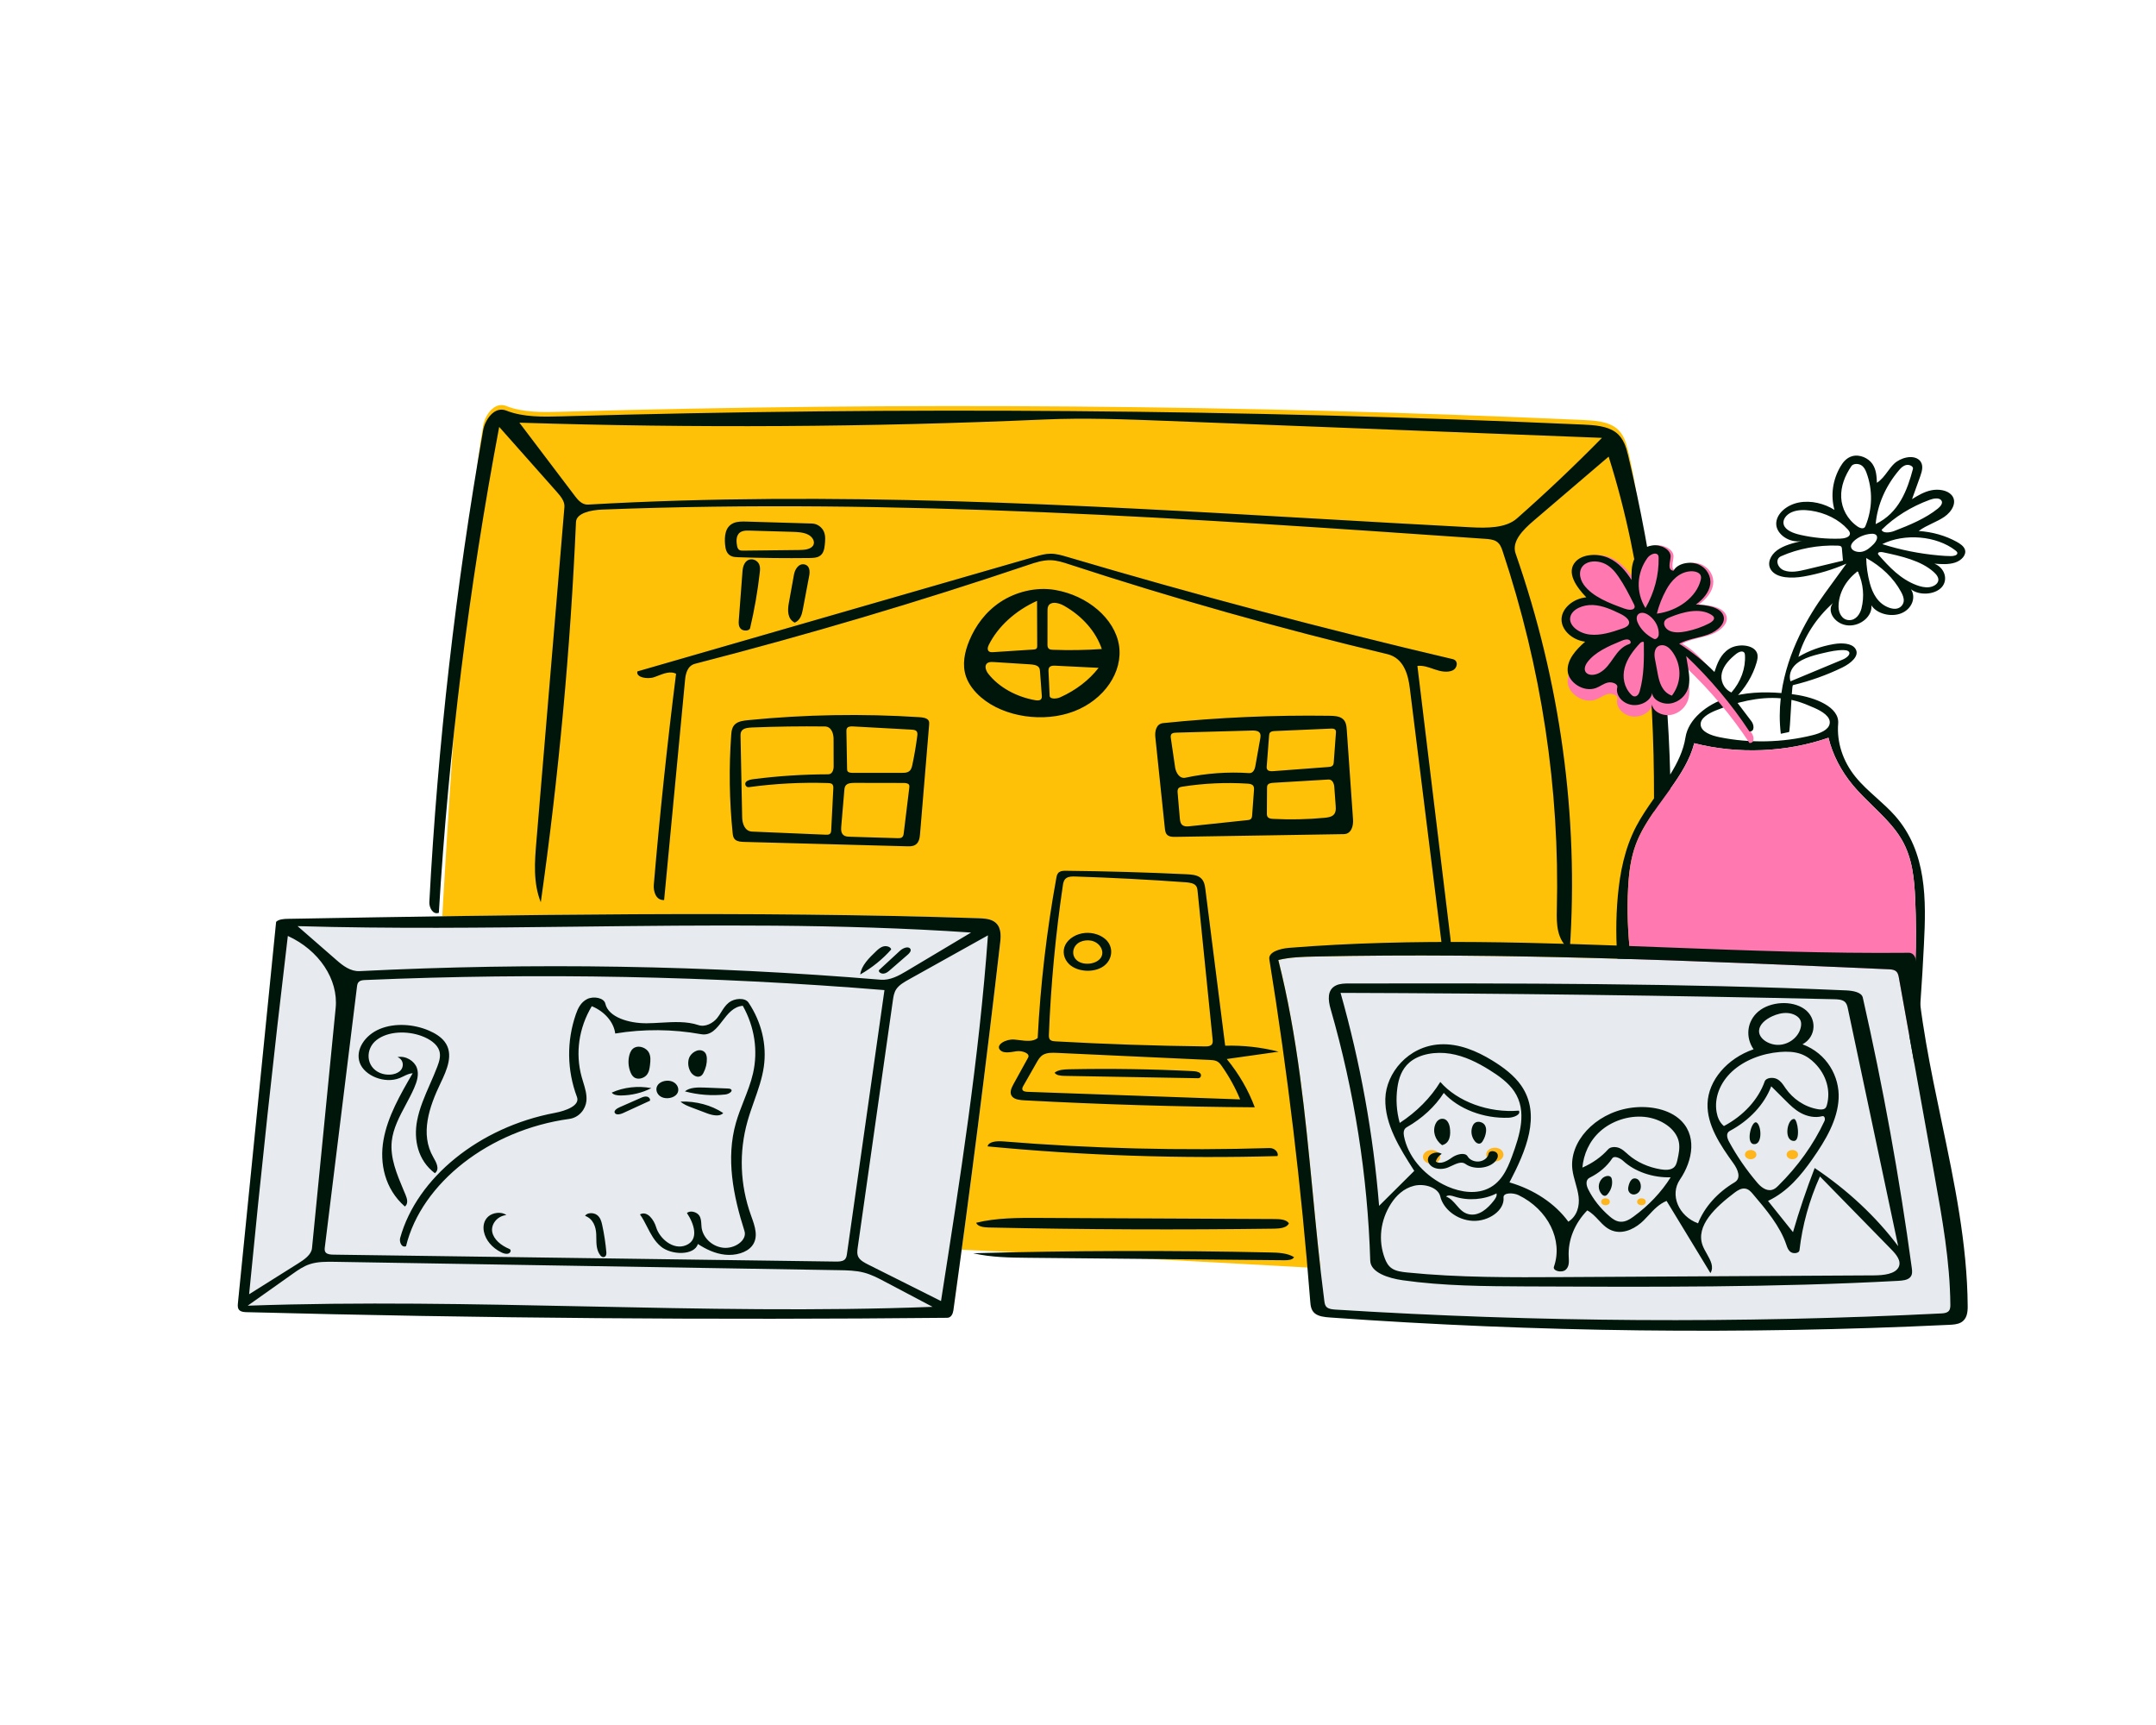 <svg width="125" height="100" viewBox="0 0 125 100" fill="none" xmlns="http://www.w3.org/2000/svg">
<path d="M31.355 72.161C31 71.269 26.483 72.661 24.892 72.846C24.466 72.895 26.419 33.75 28.011 24.681C28.117 24.072 28.662 23.261 29.352 23.536C30.329 23.925 31.473 23.9 32.564 23.869C52.295 23.306 72.058 23.465 91.771 24.346C92.438 24.376 93.16 24.424 93.656 24.78C94.13 25.119 94.278 25.654 94.398 26.152C96.673 35.651 96.972 65.389 96.088 75.033C95.418 75.029 90.903 74.368 90.903 74.368C90.903 74.368 32.564 70.722 31.355 72.161Z" fill="#FFC107"/>
<path fill-rule="evenodd" clip-rule="evenodd" d="M57.99 54.62C57.167 61.739 56.262 68.852 55.275 75.958C55.249 76.148 55.154 76.391 54.914 76.394C41.381 76.529 27.844 76.42 14.318 76.068C14.174 76.064 14.018 76.056 13.912 75.979C13.774 75.879 13.778 75.709 13.793 75.561C14.532 68.188 15.271 60.814 16.009 53.441C16.169 53.287 16.453 53.27 16.703 53.266C30.035 53.033 43.376 52.801 56.7 53.229C57.013 53.239 57.347 53.255 57.6 53.402C58.046 53.66 58.041 54.182 57.99 54.62Z" fill="#E7EAEE"/>
<path fill-rule="evenodd" clip-rule="evenodd" d="M86.754 31.385C86.965 31.515 87.046 31.734 87.115 31.939C89.373 38.716 90.436 45.746 90.261 52.756C90.241 53.571 90.259 54.496 91.013 55.047C91.535 47.326 90.469 39.537 87.871 32.087C87.628 31.389 88.296 30.718 88.915 30.188L93.266 26.471C95.311 32.931 95.903 39.601 95.896 46.281C95.525 46.809 95.162 47.34 94.871 47.892C94.197 49.175 93.923 50.571 93.796 51.96C93.319 57.203 94.874 62.446 97.145 67.379C97.263 67.634 97.394 67.902 97.662 68.07C97.923 68.234 98.27 68.275 98.599 68.306C101.824 68.614 105.097 68.594 108.316 68.248C108.598 68.218 108.898 68.179 109.11 68.027C109.301 67.89 109.388 67.686 109.465 67.49C111.067 63.397 111.323 59.055 111.544 54.77C111.677 52.191 111.729 49.402 109.871 47.293C109.547 46.926 109.173 46.59 108.799 46.254L108.799 46.254C108.362 45.861 107.926 45.469 107.571 45.028C106.839 44.121 106.484 43.022 106.573 41.944C106.652 40.986 105.242 40.428 104.06 40.264C104.002 40.256 103.943 40.248 103.885 40.241C103.906 39.937 103.927 39.724 103.948 39.719C104.953 39.476 105.919 39.131 106.815 38.695C107.306 38.456 107.839 38.016 107.574 37.609C107.358 37.277 106.772 37.26 106.313 37.339C105.575 37.465 104.872 37.72 104.267 38.08C104.59 36.926 105.287 35.84 106.272 34.956C105.87 35.459 106.423 36.221 107.17 36.257C107.917 36.293 108.569 35.684 108.499 35.09C108.798 35.576 109.63 35.797 110.235 35.552C110.841 35.307 111.107 34.641 110.792 34.161C111.273 34.537 112.171 34.483 112.57 34.049C112.968 33.616 112.755 32.911 112.149 32.676C112.553 32.707 112.977 32.736 113.352 32.613C113.728 32.49 114.031 32.16 113.918 31.849C113.848 31.657 113.643 31.518 113.438 31.405C112.791 31.049 112.025 30.832 111.241 30.783C111.476 30.605 111.754 30.471 112.033 30.337C112.272 30.223 112.512 30.108 112.724 29.964C113.182 29.653 113.493 29.091 113.148 28.697C112.9 28.414 112.396 28.336 111.975 28.422C111.555 28.508 111.199 28.724 110.855 28.935L111.333 27.608C111.445 27.296 111.543 26.926 111.283 26.678C110.918 26.329 110.174 26.536 109.813 26.887C109.669 27.027 109.552 27.185 109.435 27.343C109.259 27.58 109.084 27.816 108.819 27.988C108.803 27.612 108.783 27.221 108.556 26.891C108.329 26.562 107.827 26.32 107.383 26.446C107.059 26.538 106.854 26.792 106.708 27.041C106.251 27.819 106.126 28.719 106.358 29.559C105.78 29.194 105.005 28.992 104.288 29.132C103.571 29.271 102.963 29.801 102.982 30.389C103 30.978 103.762 31.509 104.475 31.358C103.964 31.48 103.434 31.61 103.038 31.896C102.643 32.182 102.426 32.672 102.684 33.045C103.022 33.532 103.893 33.539 104.575 33.42C105.44 33.268 106.276 33.017 107.051 32.675L105.792 34.408C104.851 35.704 103.63 37.761 103.282 40.177C102.222 40.09 101.143 40.136 100.159 40.448C98.933 40.836 97.883 41.702 97.72 42.751C97.602 43.511 97.26 44.215 96.835 44.901C96.671 38.7 95.857 32.51 94.398 26.418C94.278 25.92 94.13 25.386 93.656 25.046C93.159 24.691 92.437 24.643 91.771 24.613C72.058 23.732 52.295 23.572 32.564 24.136C31.473 24.167 30.328 24.191 29.352 23.802C28.662 23.527 28.117 24.339 28.011 24.948C26.419 34.017 25.378 43.147 24.892 52.296C24.875 52.603 25.095 53.048 25.443 52.916C26.013 43.487 27.181 34.082 28.942 24.748L32.267 28.498C32.504 28.765 32.752 29.062 32.724 29.389L31.099 48.773C30.999 49.957 30.904 51.174 31.354 52.305C32.392 44.982 33.072 37.627 33.394 30.262C33.417 29.742 34.266 29.565 34.919 29.54C51.984 28.877 69.069 30.056 86.09 31.235C86.323 31.251 86.569 31.271 86.754 31.385ZM103.243 40.481C101.971 40.372 100.64 40.713 99.478 41.185C99.044 41.361 98.56 41.641 98.601 42.029C98.642 42.428 99.204 42.637 99.688 42.735C101.454 43.094 103.344 43.054 105.085 42.62C105.52 42.512 106.01 42.319 106.079 41.958C106.159 41.545 105.638 41.232 105.179 41.031C104.847 40.886 104.51 40.744 104.153 40.644C104.057 40.617 103.961 40.593 103.864 40.572C103.854 40.733 103.845 40.904 103.835 41.076C103.797 41.752 103.759 42.429 103.721 42.438C103.564 42.473 103.405 42.507 103.247 42.537C103.162 41.832 103.169 41.144 103.243 40.481ZM94.861 48.9C95.109 48.254 95.482 47.647 95.893 47.052C95.875 49.381 95.788 51.711 95.669 54.032C95.642 54.566 95.827 55.294 96.497 55.298C96.789 52.11 96.907 48.911 96.853 45.715C97.448 44.877 97.99 44.025 98.228 43.085C100.757 43.731 103.576 43.616 106.01 42.767C106.25 43.746 106.734 44.686 107.425 45.516C107.773 45.934 108.172 46.324 108.571 46.714L108.571 46.714C109.203 47.331 109.833 47.947 110.253 48.667C110.88 49.739 110.988 50.953 111.04 52.135C111.259 57.066 110.672 62.019 109.298 66.829C109.178 67.251 108.943 67.755 108.407 67.812C105.254 68.153 102.051 68.197 98.885 67.944C98.56 67.918 98.213 67.882 97.971 67.707C97.749 67.546 97.66 67.301 97.582 67.07C95.851 61.956 94.106 56.743 94.396 51.451C94.443 50.59 94.546 49.724 94.861 48.9ZM67.638 24.399L92.878 25.383C91.304 26.986 89.659 28.546 87.946 30.056C87.304 30.622 86.207 30.617 85.252 30.566C82.333 30.412 79.412 30.244 76.491 30.076L76.491 30.076L76.491 30.076L76.49 30.076L76.49 30.076L76.49 30.076L76.49 30.076L76.49 30.076L76.49 30.076L76.49 30.076L76.49 30.076L76.489 30.076L76.489 30.076L76.489 30.076L76.489 30.076L76.489 30.076C62.359 29.261 48.211 28.445 34.097 29.251C33.769 29.27 33.531 29.015 33.361 28.791L30.113 24.503C40.25 24.825 50.406 24.764 60.535 24.319C62.9 24.215 65.272 24.307 67.638 24.399ZM59.614 32.75C60.033 32.608 60.468 32.464 60.923 32.476C61.293 32.487 61.645 32.601 61.987 32.714C68.023 34.69 74.182 36.429 80.434 37.921C81.378 38.146 81.639 39.095 81.736 39.877L83.655 55.286C84.067 55.25 84.141 54.8 84.101 54.471L82.178 38.604C82.49 38.566 82.793 38.672 83.086 38.773C83.12 38.785 83.154 38.797 83.188 38.808C83.512 38.919 83.895 39.004 84.205 38.87C84.515 38.736 84.567 38.29 84.229 38.211C76.695 36.441 69.238 34.464 61.875 32.284C61.563 32.191 61.244 32.098 60.912 32.099C60.598 32.1 60.296 32.187 60.001 32.272L36.955 38.922C36.852 39.268 37.539 39.396 37.946 39.25C38.008 39.227 38.072 39.203 38.136 39.178C38.495 39.039 38.883 38.889 39.197 39.058C38.685 43.126 38.254 47.201 37.907 51.28C37.874 51.666 38.021 52.205 38.504 52.176L39.72 39.398C39.755 39.034 39.864 38.591 40.3 38.479C46.839 36.796 53.285 34.884 59.614 32.75ZM73.891 71.227C74.222 71.223 74.639 71.168 74.726 70.913C74.585 70.699 74.222 70.67 73.918 70.669L60.262 70.604C59.029 70.598 57.774 70.595 56.596 70.885C56.677 71.106 57.037 71.153 57.325 71.159C62.845 71.278 68.369 71.301 73.891 71.227ZM59.641 72.916C58.559 72.906 57.461 72.893 56.423 72.652C62.157 72.495 67.896 72.479 73.631 72.606C74.119 72.616 74.643 72.638 75.027 72.878C74.949 73.036 74.685 73.059 74.472 73.057L59.641 72.916ZM73.606 66.554C68.446 66.713 63.273 66.584 58.136 66.166C57.785 66.138 57.31 66.18 57.258 66.457C62.832 66.99 68.458 67.178 74.069 67.018C74.145 66.797 73.894 66.546 73.606 66.554ZM69.568 50.86C69.806 51.026 69.853 51.302 69.885 51.553L71.033 60.621C72.081 60.593 73.134 60.71 74.131 60.968L71.126 61.392C71.833 62.256 72.381 63.202 72.748 64.192C68.295 64.161 63.843 64.026 59.4 63.788C59.142 63.774 58.849 63.746 58.694 63.58C58.505 63.377 58.626 63.091 58.754 62.859L59.608 61.31C59.744 61.064 59.261 60.892 58.929 60.943L58.872 60.952L58.832 60.958C58.519 61.009 58.159 61.067 57.981 60.869C57.705 60.562 58.334 60.222 58.806 60.264C58.896 60.272 58.99 60.283 59.085 60.295C59.484 60.346 59.901 60.398 60.162 60.175C60.323 57.066 60.685 53.963 61.246 50.884C61.268 50.761 61.299 50.627 61.421 50.55C61.531 50.48 61.684 50.478 61.824 50.48C64.146 50.504 66.467 50.571 68.785 50.681C69.062 50.694 69.36 50.715 69.568 50.86ZM68.724 51.145C66.606 50.992 64.483 50.881 62.358 50.813C62.175 50.807 61.975 50.806 61.833 50.898C61.68 50.996 61.646 51.167 61.623 51.323C61.196 54.203 60.925 57.098 60.812 59.996C60.808 60.104 60.812 60.227 60.912 60.299C60.989 60.354 61.101 60.363 61.204 60.369C64.082 60.529 66.965 60.627 69.85 60.661C69.981 60.663 70.128 60.659 70.221 60.585C70.322 60.505 70.317 60.376 70.306 60.262L69.433 51.652C69.422 51.542 69.408 51.426 69.328 51.336C69.199 51.191 68.947 51.161 68.724 51.145ZM70.833 61.796C70.759 61.691 70.678 61.583 70.55 61.521C70.424 61.46 70.271 61.452 70.124 61.445L61.282 61.037C61.009 61.025 60.713 61.017 60.488 61.141C60.307 61.242 60.208 61.41 60.116 61.57L59.33 62.949C59.283 63.03 59.238 63.128 59.297 63.204C59.355 63.279 59.484 63.291 59.595 63.295L71.9 63.733C71.624 63.062 71.266 62.412 70.833 61.796ZM56.005 39.214C56.161 39.674 56.486 40.091 56.895 40.439C58.228 41.573 60.51 41.908 62.267 41.237C64.024 40.565 65.123 38.944 64.876 37.403C64.629 35.863 63.061 34.517 61.155 34.197C60.051 34.012 58.873 34.321 58.005 34.895C57.136 35.468 56.556 36.281 56.2 37.133C55.922 37.803 55.773 38.533 56.005 39.214ZM63.88 37.624C62.942 37.689 61.998 37.705 61.057 37.669C60.979 37.666 60.895 37.661 60.832 37.623C60.737 37.565 60.729 37.455 60.73 37.36L60.733 35.407C60.733 35.28 60.738 35.142 60.842 35.045C61.046 34.856 61.434 34.972 61.69 35.116C62.754 35.717 63.542 36.62 63.88 37.624ZM57.593 37.805C57.523 37.809 57.448 37.813 57.385 37.788C57.22 37.721 57.256 37.527 57.325 37.39C57.86 36.318 58.866 35.4 60.126 34.832L60.135 37.447C60.135 37.504 60.132 37.568 60.081 37.609C60.036 37.645 59.966 37.651 59.902 37.655L57.593 37.805ZM57.296 39.056C57.132 38.846 57.038 38.509 57.319 38.403C57.412 38.368 57.519 38.374 57.622 38.38L59.697 38.511C59.896 38.523 60.123 38.55 60.228 38.684C60.284 38.756 60.292 38.844 60.298 38.927L60.401 40.323C60.407 40.405 60.408 40.498 60.335 40.556C60.253 40.62 60.118 40.608 60.005 40.588C58.896 40.39 57.897 39.825 57.296 39.056ZM60.857 40.34L60.79 38.928C60.785 38.827 60.787 38.712 60.882 38.645C60.966 38.584 61.093 38.587 61.206 38.592L63.694 38.715C63.151 39.421 62.379 40.014 61.474 40.421C61.255 40.52 60.867 40.54 60.857 40.34ZM46.077 36.095C45.639 35.874 45.661 35.368 45.735 34.958L46.033 33.308C46.085 33.021 46.295 32.644 46.646 32.721C46.947 32.787 46.964 33.117 46.918 33.363L46.545 35.338C46.49 35.627 46.401 35.957 46.077 36.095ZM36.498 61.134C36.545 60.972 36.631 60.801 36.814 60.72C37.093 60.596 37.464 60.757 37.603 60.987C37.742 61.217 37.715 61.486 37.685 61.74C37.661 61.941 37.633 62.151 37.492 62.319C37.351 62.487 37.057 62.592 36.836 62.494C36.693 62.431 36.616 62.303 36.564 62.18C36.423 61.845 36.4 61.479 36.498 61.134ZM42.546 30.316C42.035 30.525 42.001 31.086 42.036 31.542C42.057 31.811 42.117 32.129 42.421 32.247C42.538 32.292 42.673 32.298 42.803 32.303C44.177 32.351 45.553 32.366 46.928 32.349C47.12 32.346 47.323 32.34 47.483 32.256C47.741 32.121 47.792 31.842 47.818 31.596C47.846 31.338 47.872 31.072 47.77 30.826C47.667 30.58 47.402 30.358 47.077 30.349L43.288 30.237C43.036 30.23 42.771 30.225 42.546 30.316ZM42.885 31.892C42.781 31.844 42.752 31.737 42.734 31.642C42.675 31.336 42.667 30.946 43.014 30.808C43.152 30.753 43.312 30.756 43.466 30.76L45.908 30.83C46.235 30.84 46.58 30.853 46.856 30.994C47.132 31.134 47.297 31.449 47.112 31.665C46.947 31.86 46.605 31.882 46.31 31.885L43.098 31.921C43.025 31.921 42.948 31.921 42.885 31.892ZM25.782 60.392C26.318 61.104 25.917 62.011 25.544 62.787C24.881 64.165 24.345 65.739 25.119 67.08C25.294 67.384 25.516 67.781 25.213 68.012C24.216 67.264 23.978 66.054 24.181 64.975C24.318 64.243 24.625 63.543 24.932 62.842C25.078 62.51 25.224 62.178 25.351 61.842C25.466 61.541 25.567 61.219 25.47 60.914C25.345 60.52 24.911 60.231 24.448 60.059C23.601 59.746 22.499 59.773 21.831 60.292C21.163 60.812 21.208 61.855 22.035 62.201C22.395 62.351 22.882 62.339 23.166 62.108C23.451 61.877 23.411 61.423 23.046 61.281C23.534 61.186 24.029 61.516 24.167 61.901C24.305 62.286 24.176 62.699 24.01 63.077C23.869 63.4 23.699 63.717 23.53 64.034C23.16 64.726 22.792 65.416 22.713 66.159C22.61 67.123 23.007 68.065 23.395 68.987L23.395 68.988L23.396 68.989C23.436 69.084 23.476 69.178 23.515 69.272C23.608 69.496 23.683 69.775 23.475 69.943C22.314 68.931 21.994 67.444 22.234 66.086C22.473 64.728 23.204 63.46 23.927 62.216C23.732 62.229 23.563 62.312 23.394 62.395C23.323 62.429 23.253 62.464 23.18 62.493C22.305 62.85 21.122 62.358 20.856 61.604C20.591 60.85 21.156 60.005 22.029 59.646C22.903 59.288 23.995 59.371 24.861 59.741C25.227 59.898 25.568 60.108 25.782 60.392ZM44.014 32.712C43.944 32.556 43.764 32.419 43.557 32.425C43.195 32.437 43.071 32.81 43.05 33.098L42.834 35.948C42.821 36.126 42.815 36.323 42.958 36.46C43.101 36.597 43.449 36.586 43.49 36.411C43.74 35.349 43.926 34.278 44.048 33.203C44.067 33.038 44.083 32.867 44.014 32.712ZM29.357 70.438C28.812 70.496 28.455 70.987 28.539 71.42C28.623 71.852 29.047 72.203 29.535 72.404C29.663 72.457 29.605 72.631 29.47 72.671C29.335 72.711 29.187 72.659 29.064 72.6C28.533 72.341 28.155 71.892 28.056 71.402C27.993 71.094 28.049 70.753 28.31 70.522C28.572 70.29 29.073 70.223 29.357 70.438ZM43.123 63.812C42.956 64.236 42.79 64.66 42.667 65.093C42.08 67.155 42.509 69.314 43.163 71.363C43.333 71.896 42.589 72.42 41.909 72.331C41.228 72.243 40.743 71.702 40.676 71.155C40.669 71.095 40.666 71.034 40.662 70.972C40.652 70.798 40.642 70.624 40.544 70.471C40.41 70.263 40.015 70.144 39.827 70.322C40.242 70.936 40.55 71.87 39.771 72.189C39.025 72.494 38.232 71.789 38.04 71.138C37.921 70.732 37.533 70.163 37.104 70.401C37.268 70.63 37.394 70.878 37.52 71.125L37.52 71.125C37.729 71.534 37.936 71.941 38.313 72.259C38.917 72.769 40.251 72.796 40.464 72.116C40.923 72.417 41.453 72.675 42.042 72.736C42.631 72.798 43.287 72.626 43.603 72.225C43.997 71.724 43.766 71.082 43.559 70.509L43.539 70.453C42.903 68.685 42.834 66.79 43.34 64.996C43.449 64.609 43.584 64.226 43.719 63.844L43.719 63.844C43.953 63.184 44.186 62.524 44.284 61.844C44.467 60.57 44.154 59.254 43.398 58.122C43.192 57.813 42.577 57.87 42.264 58.115C42.063 58.272 41.938 58.473 41.812 58.675L41.812 58.675C41.741 58.789 41.669 58.904 41.584 59.011C41.349 59.306 40.896 59.561 40.491 59.425C39.815 59.199 39.072 59.242 38.329 59.285C38.047 59.302 37.766 59.318 37.488 59.32C36.477 59.326 35.273 58.976 35.096 58.183C35.02 57.84 34.407 57.731 34.038 57.918C33.67 58.105 33.504 58.461 33.388 58.796C32.846 60.359 32.869 62.043 33.452 63.596C33.638 64.091 32.804 64.396 32.173 64.514C27.802 65.334 24.171 68.268 23.202 71.762C23.139 71.989 23.279 72.348 23.54 72.245C24.435 68.573 28.377 65.498 33.004 64.865C33.586 64.785 33.954 64.291 33.999 63.821C34.034 63.452 33.923 63.089 33.812 62.727C33.782 62.628 33.751 62.53 33.724 62.432C33.346 61.063 33.555 59.596 34.31 58.33C35.055 58.635 35.584 59.251 35.67 59.914C37.303 59.644 39.01 59.657 40.637 59.952C41.212 60.057 41.542 59.629 41.885 59.182C42.2 58.773 42.527 58.349 43.066 58.307C43.749 59.527 43.958 60.913 43.657 62.227C43.534 62.766 43.328 63.288 43.123 63.812ZM40.993 64.541L40.115 64.209C39.875 64.118 39.627 64.022 39.455 63.86C40.345 63.826 41.247 64.067 41.93 64.523C41.74 64.75 41.303 64.657 40.993 64.541ZM35.156 72.603C35.109 72.069 35.028 71.536 34.913 71.008C34.867 70.798 34.806 70.572 34.607 70.429C34.409 70.285 34.029 70.289 33.923 70.485C34.396 70.657 34.551 71.131 34.568 71.545C34.571 71.621 34.572 71.698 34.573 71.775C34.576 72.119 34.58 72.468 34.795 72.76C34.837 72.817 34.901 72.877 34.984 72.876C35.129 72.875 35.166 72.718 35.156 72.603ZM37.762 63.08C37.241 63.351 36.623 63.5 36.001 63.506C35.8 63.508 35.566 63.479 35.469 63.339C36.155 63.026 36.993 62.932 37.762 63.08ZM39.939 61.366C39.866 61.622 39.901 61.897 40.039 62.136C40.141 62.311 40.387 62.485 40.6 62.392C40.692 62.352 40.745 62.271 40.785 62.194C40.922 61.932 40.99 61.648 40.982 61.364C40.978 61.207 40.938 61.032 40.779 60.938C40.461 60.751 40.027 61.059 39.939 61.366ZM77.816 41.649C78.034 41.804 78.065 42.063 78.081 42.295L78.446 47.511C78.471 47.865 78.356 48.348 77.912 48.355L68.171 48.514C68.017 48.517 67.85 48.516 67.728 48.441C67.581 48.349 67.554 48.183 67.538 48.035L66.984 42.736C66.949 42.407 67.024 41.962 67.434 41.92C70.628 41.591 73.851 41.449 77.07 41.494C77.333 41.498 77.62 41.51 77.816 41.649ZM73.067 42.812C73.09 42.683 73.106 42.534 72.995 42.439C72.888 42.349 72.712 42.347 72.556 42.351L68.202 42.472C68.111 42.475 68.011 42.48 67.945 42.531C67.862 42.594 67.869 42.7 67.883 42.791L68.13 44.484C68.173 44.775 68.377 45.161 68.731 45.084C69.931 44.826 71.186 44.735 72.424 44.818C72.644 44.833 72.747 44.61 72.778 44.437L73.067 42.812ZM72.596 47.271L72.703 45.809C72.711 45.705 72.713 45.588 72.623 45.513C72.544 45.446 72.418 45.434 72.303 45.427C71.057 45.35 69.798 45.409 68.571 45.6C68.496 45.612 68.417 45.625 68.36 45.667C68.265 45.735 68.267 45.853 68.276 45.955L68.405 47.46C68.418 47.615 68.451 47.797 68.622 47.872C68.732 47.921 68.867 47.91 68.992 47.896L72.314 47.545C72.377 47.538 72.443 47.531 72.493 47.5C72.577 47.449 72.59 47.355 72.596 47.271ZM73.579 42.642L73.442 44.415C73.436 44.494 73.434 44.581 73.498 44.641C73.578 44.715 73.721 44.712 73.843 44.703L77 44.465C77.085 44.458 77.176 44.449 77.239 44.403C77.312 44.349 77.323 44.261 77.329 44.181L77.454 42.48C77.459 42.414 77.46 42.341 77.406 42.292C77.342 42.235 77.233 42.234 77.138 42.239L73.936 42.378C73.83 42.382 73.712 42.392 73.644 42.456C73.591 42.506 73.584 42.576 73.579 42.642ZM77.281 47.269C77.457 47.134 77.455 46.912 77.44 46.718L77.359 45.61C77.345 45.423 77.251 45.176 77.017 45.19L73.841 45.379C73.722 45.386 73.588 45.4 73.516 45.476C73.462 45.533 73.459 45.61 73.459 45.682L73.45 47.145C73.449 47.233 73.453 47.331 73.529 47.394C73.603 47.456 73.719 47.466 73.826 47.472C74.81 47.523 75.8 47.502 76.78 47.41C76.959 47.393 77.151 47.369 77.281 47.269ZM38.981 62.7C38.709 62.591 38.344 62.663 38.167 62.86C37.964 63.086 38.05 63.441 38.344 63.591C38.637 63.741 39.078 63.654 39.251 63.413C39.423 63.172 39.292 62.825 38.981 62.7ZM42.367 63.14C42.529 63.248 42.263 63.425 42.054 63.448C41.269 63.534 40.46 63.472 39.71 63.267C39.989 63.032 40.451 63.032 40.856 63.048L42.194 63.102C42.255 63.105 42.32 63.109 42.367 63.14ZM37.156 63.645L35.909 64.194C35.746 64.266 35.555 64.41 35.657 64.535C35.751 64.652 35.976 64.595 36.127 64.525L37.682 63.811C37.715 63.712 37.631 63.598 37.507 63.572C37.387 63.547 37.264 63.597 37.156 63.645ZM50.802 55.138C50.922 55.024 51.053 54.905 51.232 54.862C51.411 54.819 51.646 54.894 51.669 55.042C51.178 55.601 50.569 56.093 49.875 56.492C49.94 55.973 50.38 55.538 50.802 55.138ZM51.591 56.245L52.626 55.346C52.739 55.248 52.86 55.105 52.769 54.992C52.64 54.832 52.333 54.973 52.178 55.117L50.962 56.24C50.915 56.352 51.087 56.458 51.233 56.441C51.379 56.424 51.491 56.332 51.591 56.245ZM42.64 41.966C42.83 41.809 43.122 41.772 43.393 41.746C46.676 41.42 50.001 41.363 53.299 41.575C53.504 41.588 53.744 41.62 53.835 41.768C53.881 41.843 53.876 41.93 53.869 42.014L53.339 48.38C53.318 48.621 53.264 48.906 52.993 49.015C52.862 49.067 52.709 49.064 52.563 49.06L43.16 48.807C42.977 48.802 42.775 48.791 42.643 48.689C42.514 48.59 42.491 48.434 42.477 48.292C42.285 46.401 42.257 44.5 42.394 42.606C42.411 42.378 42.441 42.13 42.64 41.966ZM47.821 42.114C46.417 42.097 45.012 42.117 43.609 42.172C43.39 42.181 43.14 42.204 43.016 42.348C42.933 42.445 42.932 42.57 42.935 42.688L43.029 47.377C43.036 47.728 43.168 48.19 43.608 48.208L47.869 48.388C47.946 48.391 48.03 48.393 48.092 48.357C48.175 48.309 48.187 48.216 48.191 48.134L48.314 45.703C48.318 45.609 48.315 45.5 48.223 45.441C48.161 45.401 48.075 45.397 47.995 45.394C46.465 45.345 44.927 45.425 43.418 45.632C43.245 45.656 43.149 45.447 43.25 45.332C43.351 45.218 43.542 45.186 43.715 45.164C45.136 44.983 46.576 44.89 48.015 44.887C48.257 44.887 48.333 44.628 48.333 44.435L48.329 42.84C48.329 42.531 48.209 42.118 47.821 42.114ZM52.367 45.389L49.579 45.384C49.392 45.383 49.178 45.392 49.059 45.507C48.974 45.588 48.962 45.701 48.953 45.807L48.772 47.929C48.756 48.123 48.765 48.358 48.976 48.456C49.069 48.499 49.181 48.504 49.289 48.507L52.03 48.589C52.115 48.592 52.207 48.593 52.276 48.553C52.366 48.502 52.385 48.403 52.395 48.315L52.719 45.658C52.726 45.597 52.733 45.532 52.693 45.48C52.63 45.398 52.488 45.389 52.367 45.389ZM52.656 44.745C52.816 44.664 52.862 44.498 52.894 44.349C53.014 43.784 53.111 43.216 53.183 42.646C53.196 42.547 53.201 42.432 53.109 42.363C53.04 42.311 52.937 42.303 52.842 42.297L49.479 42.113C49.358 42.106 49.218 42.106 49.137 42.178C49.073 42.237 49.071 42.322 49.073 42.4L49.112 44.575C49.113 44.627 49.115 44.683 49.153 44.726C49.214 44.796 49.339 44.803 49.446 44.803L52.275 44.804C52.406 44.804 52.545 44.802 52.656 44.745ZM61.992 61.987C61.688 61.993 61.352 62.012 61.143 62.187C61.241 62.342 61.501 62.366 61.719 62.37L69.465 62.506C69.628 62.509 69.683 62.309 69.575 62.212C69.467 62.116 69.287 62.101 69.125 62.093C66.751 61.974 64.37 61.939 61.992 61.987ZM57.99 54.62C57.167 61.739 56.262 68.852 55.275 75.958C55.249 76.148 55.154 76.391 54.914 76.394C41.381 76.529 27.844 76.42 14.318 76.067C14.174 76.064 14.018 76.056 13.912 75.979C13.774 75.879 13.778 75.709 13.793 75.561L16.009 53.441C16.169 53.287 16.453 53.27 16.703 53.266C30.035 53.033 43.376 52.801 56.7 53.229C57.013 53.239 57.347 53.255 57.6 53.402C58.046 53.66 58.041 54.182 57.99 54.62ZM51.279 57.397C41.29 56.579 31.221 56.383 21.194 56.812C21.065 56.817 20.925 56.826 20.83 56.896C20.73 56.97 20.71 57.088 20.697 57.197L18.833 72.303C18.819 72.411 18.81 72.531 18.893 72.617C18.992 72.72 19.178 72.731 19.341 72.733L48.45 73.134C48.63 73.136 48.831 73.132 48.958 73.031C49.064 72.946 49.086 72.818 49.103 72.7L51.279 57.397ZM51.965 57.343C51.833 57.541 51.799 57.77 51.767 57.993L49.729 72.32C49.702 72.508 49.677 72.708 49.773 72.881C49.882 73.076 50.12 73.2 50.346 73.314L54.557 75.424C55.661 68.373 56.767 61.316 57.279 54.223L52.715 56.768C52.428 56.928 52.13 57.097 51.965 57.343ZM52.554 56.296L56.3 54.061C48.714 53.543 41.098 53.631 33.479 53.719H33.479C28.068 53.781 22.656 53.844 17.252 53.689L19.524 55.669C19.884 55.983 20.321 56.323 20.854 56.297C30.914 55.793 41.028 55.959 51.054 56.795C51.606 56.841 52.109 56.562 52.554 56.296ZM50.089 73.774C49.616 73.65 49.109 73.641 48.612 73.633L19.424 73.149C18.932 73.141 18.423 73.135 17.967 73.284C17.591 73.406 17.279 73.626 16.975 73.841L14.361 75.692C20.891 75.462 27.428 75.598 33.966 75.734C40.67 75.874 47.374 76.014 54.069 75.759L51.276 74.285C50.899 74.086 50.517 73.886 50.089 73.774ZM19.461 58.434C19.624 56.777 18.498 55.082 16.688 54.258C15.862 61.176 15.114 68.101 14.443 75.029L17.275 73.25C17.648 73.016 18.052 72.737 18.089 72.36L19.461 58.434ZM64.096 54.451C63.803 54.187 63.346 54.046 62.907 54.084C62.41 54.127 61.955 54.401 61.767 54.771C61.58 55.14 61.669 55.59 61.989 55.896C62.46 56.345 63.406 56.407 63.963 56.025C64.52 55.643 64.584 54.889 64.096 54.451ZM62.637 54.6C62.819 54.519 63.039 54.492 63.243 54.527C63.764 54.616 64.074 55.151 63.821 55.525C63.569 55.899 62.838 55.988 62.457 55.691C62.077 55.393 62.173 54.809 62.637 54.6ZM107.698 30.524C107.099 30.108 106.777 29.471 106.748 28.837C106.718 28.203 106.961 27.575 107.342 27.018C107.445 26.869 107.732 26.863 107.903 26.965C108.073 27.068 108.153 27.239 108.213 27.402C108.585 28.404 108.565 29.495 108.157 30.488C108.143 30.523 108.127 30.559 108.094 30.586C107.991 30.671 107.81 30.603 107.698 30.524ZM106.672 31.226C105.903 31.25 105.129 31.176 104.389 31.009C103.978 30.916 103.523 30.749 103.418 30.419C103.328 30.133 103.561 29.828 103.887 29.689C104.213 29.55 104.605 29.549 104.969 29.6C105.829 29.72 106.623 30.12 107.128 30.688C107.201 30.771 107.271 30.866 107.253 30.966C107.219 31.158 106.914 31.219 106.672 31.226ZM106.789 31.798L106.85 32.502L104.699 33.018C104.286 33.117 103.828 33.214 103.438 33.068C103.048 32.922 102.887 32.411 103.264 32.244C104.259 31.804 105.408 31.589 106.545 31.63C106.622 31.633 106.711 31.641 106.755 31.692C106.781 31.723 106.785 31.761 106.789 31.798ZM111.121 33.922C110.179 33.57 109.535 32.865 108.933 32.188C108.906 32.157 108.877 32.123 108.882 32.085C108.894 31.994 109.057 31.991 109.167 32.014C110.24 32.241 111.378 32.499 112.115 33.162C112.271 33.302 112.413 33.48 112.377 33.666C112.339 33.865 112.099 34.01 111.85 34.04C111.601 34.07 111.349 34.007 111.121 33.922ZM110.373 34.855C110.352 35.043 110.205 35.234 109.976 35.281C109.836 35.31 109.687 35.283 109.553 35.239C108.871 35.009 108.561 34.382 108.407 33.805C108.279 33.326 108.209 32.838 108.199 32.349C109.084 32.834 109.793 33.521 110.218 34.308C110.312 34.481 110.393 34.667 110.373 34.855ZM110.526 26.956C110.71 26.919 110.947 27.037 110.907 27.186C110.585 28.407 110.09 29.744 108.746 30.383C108.845 29.268 109.32 28.176 110.107 27.251C110.214 27.125 110.341 26.994 110.526 26.956ZM113.104 32.238C112.875 32.236 112.646 32.221 112.419 32.2C111.292 32.1 110.182 31.879 109.129 31.543C110.43 30.901 112.267 31.058 113.367 31.905C113.423 31.948 113.481 31.998 113.483 32.06C113.489 32.192 113.269 32.24 113.104 32.238ZM106.595 35.184C106.589 34.436 106.975 33.692 107.642 33.166C107.622 33.105 107.793 33.142 107.737 33.186C108.033 33.853 108.098 34.584 107.922 35.277C107.841 35.592 107.606 35.963 107.203 35.949C106.784 35.935 106.598 35.518 106.595 35.184ZM106.848 38.23L103.808 39.496C103.729 39.234 103.777 38.95 103.94 38.714C104.286 38.213 105.044 38.012 105.733 37.853C106.117 37.764 106.509 37.675 106.908 37.688C106.997 37.691 107.093 37.701 107.159 37.75C107.353 37.895 107.085 38.132 106.848 38.23ZM111.886 28.973C112.104 28.893 112.409 28.838 112.545 28.996C112.676 29.148 112.516 29.352 112.352 29.483C111.639 30.055 110.724 30.437 109.812 30.786C109.561 30.882 109.162 30.927 109.093 30.712C109.839 29.971 110.803 29.37 111.886 28.973ZM107.986 31.977C107.723 32.046 107.371 31.947 107.322 31.729C107.291 31.591 107.388 31.454 107.504 31.349C107.743 31.131 108.082 30.986 108.441 30.948C108.529 30.938 108.623 30.936 108.701 30.969C108.951 31.078 108.795 31.383 108.614 31.558C108.439 31.73 108.249 31.909 107.986 31.977Z" fill="#00160A"/>
<path fill-rule="evenodd" clip-rule="evenodd" d="M106.01 42.767C103.576 43.616 100.757 43.731 98.228 43.085C97.695 45.187 95.647 46.85 94.861 48.9C94.546 49.724 94.443 50.59 94.396 51.451C94.106 56.743 95.851 61.956 97.582 67.07C97.66 67.301 97.749 67.546 97.971 67.707C98.213 67.882 98.56 67.918 98.885 67.944C102.051 68.197 105.254 68.153 108.407 67.812C108.943 67.755 109.178 67.251 109.298 66.829C110.672 62.019 111.259 57.066 111.04 52.135C110.988 50.953 110.88 49.739 110.253 48.667C109.567 47.493 108.323 46.595 107.425 45.516C106.734 44.686 106.25 43.746 106.01 42.767Z" fill="#FF79B0"/>
<path fill-rule="evenodd" clip-rule="evenodd" d="M101.547 42.481C101.709 42.694 101.739 43.094 101.428 43.069C100.407 41.514 99.176 40.045 97.763 38.698C97.797 38.904 97.831 39.109 97.865 39.315C97.934 39.732 98.002 40.161 97.873 40.57C97.744 40.978 97.371 41.366 96.852 41.447C96.334 41.528 95.733 41.182 95.796 40.764C95.798 41.221 95.198 41.609 94.632 41.534C94.065 41.459 93.656 40.964 93.767 40.515C93.817 40.309 93.464 40.176 93.213 40.237C92.962 40.298 92.773 40.463 92.535 40.551C91.801 40.823 90.933 40.209 90.892 39.565C90.85 38.922 91.524 37.674 92.072 37.2C91.304 37.101 90.686 36.51 90.702 35.89C90.718 35.271 91.367 34.701 92.139 34.628C91.552 34.021 90.951 33.169 91.523 32.552C91.941 32.102 92.822 32.072 93.433 32.349C94.044 32.625 94.437 33.125 94.763 33.621C94.754 33.216 94.748 32.802 94.915 32.42C95.083 32.039 95.464 31.69 95.963 31.62C96.463 31.549 97.037 31.855 97.027 32.259C97.018 32.572 96.807 33.037 97.194 33.09C97.404 32.667 98.135 32.508 98.639 32.722C99.143 32.936 99.392 33.432 99.324 33.884C99.255 34.336 98.917 34.739 98.493 35.044C99.116 35.076 99.875 35.186 100.076 35.657C100.27 36.114 99.76 36.581 99.208 36.782C98.656 36.982 98.022 37.042 97.524 37.318C98.311 37.716 99.116 38.671 99.801 39.655C100.682 40.922 101.363 42.238 101.547 42.481Z" fill="#FF79B0"/>
<path fill-rule="evenodd" clip-rule="evenodd" d="M97.355 37.318C98.114 37.798 98.801 38.348 99.399 38.955C99.561 38.46 99.752 37.929 100.255 37.612C100.758 37.294 101.673 37.361 101.865 37.849C101.936 38.029 101.896 38.224 101.843 38.408C101.622 39.176 101.18 39.903 100.561 40.516C100.889 40.949 101.217 41.382 101.545 41.814C101.707 42.027 101.737 42.427 101.427 42.403C100.405 40.847 99.174 39.379 97.761 38.031C97.795 38.237 97.829 38.442 97.863 38.648C97.932 39.065 98 39.495 97.871 39.903C97.742 40.311 97.369 40.699 96.85 40.78C96.332 40.861 95.731 40.515 95.794 40.097C95.796 40.554 95.196 40.942 94.63 40.867C94.064 40.792 93.654 40.297 93.765 39.848C93.815 39.643 93.462 39.51 93.211 39.571C92.96 39.632 92.771 39.796 92.533 39.884C91.799 40.156 90.932 39.542 90.89 38.898C90.848 38.255 91.356 37.674 91.903 37.2C91.135 37.1 90.517 36.51 90.534 35.89C90.55 35.27 91.198 34.701 91.971 34.627C91.383 34.021 90.783 33.169 91.355 32.552C91.772 32.102 92.653 32.072 93.264 32.348C93.876 32.625 94.269 33.124 94.594 33.621C94.586 33.216 94.579 32.802 94.747 32.42C94.915 32.038 95.295 31.69 95.795 31.62C96.295 31.549 96.869 31.855 96.858 32.259C96.85 32.572 96.638 33.037 97.026 33.09C97.235 32.667 97.967 32.507 98.471 32.721C98.974 32.936 99.224 33.432 99.155 33.884C99.087 34.335 98.748 34.739 98.325 35.044C98.948 35.075 99.707 35.185 99.907 35.657C100.102 36.114 99.591 36.581 99.039 36.782C98.488 36.982 97.853 37.042 97.355 37.318ZM91.931 32.676C91.481 32.949 91.546 33.52 91.832 33.909C92.334 34.591 93.288 34.963 94.194 35.286C94.389 35.356 94.684 35.396 94.761 35.237C94.796 35.163 94.76 35.081 94.723 35.008C94.455 34.474 94.186 33.938 93.839 33.434C93.644 33.151 93.414 32.87 93.073 32.695C92.731 32.521 92.254 32.48 91.931 32.676ZM91.045 35.759C90.928 36.26 91.542 36.718 92.176 36.786C92.81 36.855 93.435 36.651 94.023 36.45C94.179 36.397 94.347 36.335 94.419 36.213C94.566 35.966 94.227 35.719 93.933 35.578C93.443 35.343 92.928 35.101 92.357 35.074C91.786 35.046 91.149 35.311 91.045 35.759ZM98.598 33.643C98.624 33.542 98.641 33.434 98.592 33.339C98.506 33.173 98.248 33.106 98.022 33.118C97.339 33.155 96.879 33.687 96.606 34.188C96.362 34.632 96.18 35.098 96.061 35.574C97.291 35.42 98.349 34.614 98.598 33.643ZM96.309 37.406C95.929 37.454 95.888 37.873 95.945 38.176C96.001 38.477 96.058 38.777 96.115 39.078C96.207 39.564 96.37 40.129 96.934 40.328C97.522 39.547 97.515 38.506 96.918 37.73C96.782 37.554 96.565 37.373 96.309 37.406M94.571 40.266C94.615 40.311 94.667 40.356 94.737 40.369C94.909 40.401 95.021 40.23 95.06 40.093C95.327 39.162 95.317 38.197 95.306 37.242C95.297 37.172 95.157 37.212 95.103 37.269C94.691 37.702 94.335 38.184 94.194 38.715C94.053 39.248 94.151 39.838 94.571 40.266ZM96.826 35.78C96.738 35.817 96.649 35.855 96.583 35.913C96.364 36.108 96.517 36.446 96.805 36.572C97.092 36.697 97.446 36.665 97.764 36.601C98.234 36.506 98.685 36.35 99.092 36.14C99.248 36.059 99.418 35.931 99.367 35.788C99.345 35.726 99.284 35.678 99.22 35.638C98.554 35.22 97.579 35.469 96.826 35.78M95.401 35.249C95.922 34.337 96.184 33.333 96.163 32.332C96.161 32.273 96.158 32.211 96.117 32.162C95.975 31.99 95.645 32.164 95.516 32.342C94.883 33.217 94.839 34.344 95.401 35.249M94.47 37.332C94.599 37.29 94.545 37.116 94.414 37.08C94.282 37.043 94.141 37.095 94.018 37.145C93.255 37.458 92.46 37.807 92.027 38.397C91.88 38.597 91.796 38.88 92.009 39.038C92.203 39.181 92.525 39.122 92.742 39.001C93.496 38.581 93.619 37.611 94.47 37.332ZM101.105 37.81C100.99 37.714 100.791 37.804 100.672 37.897C100.283 38.204 99.938 38.57 99.832 38.998C99.726 39.426 99.912 39.922 100.382 40.145C100.933 39.517 101.214 38.742 101.169 37.977C101.165 37.918 101.157 37.853 101.105 37.81ZM94.941 36.068C95.104 36.463 95.443 36.809 95.884 37.032C96.023 37.102 96.158 36.931 96.168 36.799C96.198 36.389 95.993 35.971 95.621 35.686C95.474 35.573 95.255 35.477 95.073 35.551C94.858 35.639 94.865 35.886 94.941 36.068Z" fill="#00160A"/>
<path fill-rule="evenodd" clip-rule="evenodd" d="M76.227 55.452C75.516 55.468 74.795 55.487 74.114 55.653C75.758 62.156 75.926 68.83 76.784 75.429C76.8 75.555 76.822 75.691 76.931 75.783C77.055 75.888 77.252 75.906 77.433 75.918C89.102 76.65 100.836 76.725 112.518 76.142C112.666 76.134 112.827 76.123 112.936 76.043C113.067 75.946 113.077 75.785 113.076 75.643C113.056 73.142 112.609 70.657 112.164 68.181C111.473 64.343 110.782 60.504 110.091 56.665C110.065 56.519 110.028 56.358 109.879 56.27C109.769 56.204 109.622 56.195 109.484 56.189C98.408 55.703 87.317 55.217 76.227 55.452Z" fill="#E7EAEE"/>
<ellipse cx="103.917" cy="66.933" rx="0.333" ry="0.267" fill="#FFB61D"/>
<ellipse cx="101.5" cy="66.933" rx="0.333" ry="0.267" fill="#FFB61D"/>
<ellipse cx="95.167" cy="69.667" rx="0.25" ry="0.2" fill="#FFB61D"/>
<ellipse cx="93.084" cy="69.667" rx="0.25" ry="0.2" fill="#FFB61D"/>
<ellipse cx="86.667" cy="66.933" rx="0.5" ry="0.4" fill="#FFB61D"/>
<ellipse cx="83" cy="67.067" rx="0.5" ry="0.4" fill="#FFB61D"/>
<path fill-rule="evenodd" clip-rule="evenodd" d="M112.988 76.803C101.042 77.372 89.043 77.229 77.124 76.377C76.797 76.354 76.438 76.318 76.216 76.125C76.012 75.947 75.983 75.686 75.965 75.445C75.448 68.814 74.657 62.197 73.593 55.608C73.525 55.188 74.216 54.989 74.745 54.947C82.019 54.365 89.327 54.644 96.641 54.923C101.317 55.102 105.996 55.28 110.669 55.234C110.977 55.231 111.085 55.554 111.099 55.798C111.284 58.886 111.925 61.943 112.566 64.999C113.313 68.561 114.059 72.121 114.082 75.725C114.084 76.071 114.044 76.473 113.685 76.668C113.485 76.777 113.23 76.792 112.988 76.803ZM76.227 55.452C75.516 55.468 74.795 55.487 74.114 55.653C75.235 60.086 75.669 64.598 76.105 69.112L76.105 69.112C76.308 71.22 76.511 73.328 76.784 75.429C76.8 75.555 76.822 75.691 76.931 75.784C77.055 75.888 77.253 75.906 77.433 75.918C89.102 76.65 100.836 76.725 112.518 76.142C112.666 76.134 112.827 76.123 112.936 76.043C113.067 75.946 113.077 75.785 113.076 75.643C113.056 73.142 112.61 70.657 112.164 68.182L110.091 56.666C110.065 56.519 110.028 56.358 109.879 56.27C109.769 56.204 109.622 56.195 109.485 56.189C98.408 55.703 87.317 55.217 76.227 55.452ZM83.611 64.855C83.898 64.844 84.023 65.137 84.057 65.365C84.117 65.756 84.081 66.273 83.607 66.386C83.196 66.081 83.041 65.577 83.227 65.155C83.29 65.011 83.421 64.862 83.611 64.855ZM101.689 66.328C101.181 66.293 101.557 64.908 101.843 65.074C102.128 65.24 102.197 66.363 101.689 66.328ZM104.012 66.141C103.399 66.141 103.608 64.866 104.012 64.866C104.228 64.866 104.404 66.141 104.012 66.141ZM85.96 66.157C86.067 65.986 86.134 65.8 86.156 65.61C86.173 65.461 86.159 65.302 86.053 65.179C85.947 65.056 85.725 64.988 85.564 65.064C85.463 65.112 85.407 65.201 85.372 65.29C85.257 65.575 85.308 65.899 85.505 66.153C85.569 66.236 85.679 66.32 85.796 66.294C85.875 66.276 85.924 66.215 85.96 66.157ZM94.4 68.853C94.443 68.585 94.575 68.222 94.885 68.333C95.01 68.378 95.074 68.491 95.106 68.598C95.174 68.824 95.119 69.105 94.863 69.216C94.608 69.328 94.357 69.122 94.4 68.853ZM84.179 67.106C83.914 67.299 83.517 67.524 83.247 67.336C83.288 67.161 83.412 66.999 83.588 66.89C83.358 66.737 82.962 66.83 82.836 67.046C82.71 67.262 82.84 67.539 83.092 67.668C83.343 67.797 83.681 67.788 83.948 67.681C84.017 67.653 84.089 67.619 84.162 67.585C84.444 67.453 84.742 67.312 84.962 67.474C85.46 67.84 86.366 67.743 86.726 67.286C86.826 67.159 86.885 66.994 86.799 66.86C86.713 66.727 86.437 66.682 86.339 66.81C86.314 66.843 86.304 66.88 86.294 66.918C86.291 66.93 86.288 66.942 86.284 66.955C86.22 67.156 85.985 67.316 85.725 67.334C85.464 67.352 85.198 67.228 85.091 67.038C84.943 66.778 84.443 66.914 84.179 67.106ZM93.454 68.376C93.505 68.67 93.416 68.979 93.207 69.225C93.169 69.271 93.117 69.319 93.048 69.323C92.975 69.326 92.913 69.28 92.87 69.233C92.626 68.968 92.635 68.572 92.892 68.314C93.011 68.195 93.257 68.11 93.383 68.225C93.429 68.266 93.444 68.322 93.454 68.376ZM79.444 73.085C79.465 73.767 80.486 74.099 81.328 74.218C83.687 74.552 86.096 74.564 88.491 74.576C95.68 74.609 102.876 74.642 110.048 74.252C110.3 74.238 110.582 74.212 110.739 74.054C110.886 73.906 110.868 73.698 110.842 73.51C110.128 68.258 109.179 63.027 108 57.828C107.929 57.518 107.431 57.432 107.037 57.414C97.449 56.993 87.841 57.002 78.239 57.012C77.968 57.013 77.681 57.016 77.451 57.13C76.927 57.387 77.006 58.002 77.143 58.48C78.523 63.27 79.295 68.172 79.444 73.085ZM100.568 68.541C99.574 69.131 98.821 69.975 98.448 70.918C97.313 70.499 96.799 69.26 97.397 68.384C98.158 67.268 98.425 65.741 97.316 64.83C96.6 64.242 95.464 64.071 94.457 64.236C92.465 64.561 90.956 66.201 91.166 67.814C91.2 68.073 91.272 68.326 91.343 68.58C91.418 68.844 91.492 69.107 91.524 69.375C91.587 69.902 91.447 70.491 90.929 70.823C90.171 69.778 88.94 68.956 87.516 68.545C88.455 66.744 89.38 64.635 88.195 62.929C87.789 62.344 87.167 61.873 86.501 61.467C85.626 60.934 84.585 60.481 83.487 60.542C81.636 60.645 80.355 62.217 80.318 63.696C80.281 65.175 81.149 66.561 81.996 67.877L79.957 69.904C79.62 65.75 78.872 61.618 77.723 57.558C87.263 57.586 96.803 57.709 106.339 57.926C106.55 57.931 106.782 57.942 106.935 58.059C107.066 58.16 107.103 58.313 107.133 58.456L110.053 72.242C108.769 70.532 107.125 68.994 105.211 67.712C104.736 68.938 104.317 70.178 103.954 71.428L102.506 69.619C103.658 69.069 104.42 68.129 105.077 67.195C105.846 66.1 106.543 64.925 106.6 63.672C106.657 62.418 105.931 61.068 104.504 60.539C105.322 60.1 105.352 59.018 104.617 58.495C103.881 57.971 102.626 58.064 101.948 58.635C101.27 59.207 101.189 60.142 101.669 60.828C100.128 61.359 99.042 62.639 98.999 63.977C98.959 65.214 99.726 66.366 100.5 67.439C100.753 67.79 100.975 68.299 100.568 68.541ZM96.624 69.618L99.168 73.802C99.386 73.443 99.171 73.062 98.955 72.679C98.866 72.522 98.777 72.365 98.718 72.209C98.282 71.061 99.475 69.964 100.568 69.139C100.741 69.009 100.955 68.868 101.188 68.906C101.378 68.936 101.505 69.074 101.614 69.202C102.402 70.128 103.203 71.076 103.567 72.157C103.569 72.163 103.571 72.168 103.573 72.174C103.625 72.329 103.681 72.495 103.839 72.593C104.003 72.694 104.31 72.647 104.329 72.483C104.496 71.023 104.896 69.58 105.516 68.2L109.653 72.429C109.943 72.724 110.248 73.095 110.084 73.446C109.889 73.861 109.203 73.932 108.647 73.935L90.636 74.035C87.615 74.052 84.584 74.069 81.587 73.767C81.273 73.735 80.942 73.694 80.7 73.532C80.482 73.387 80.37 73.166 80.288 72.95C79.893 71.908 80.025 70.745 80.648 69.776C80.94 69.323 81.375 68.889 81.986 68.74C82.597 68.591 83.385 68.85 83.501 69.351C83.671 70.08 84.454 70.726 85.382 70.773C86.311 70.82 87.243 70.162 87.171 69.423C87.142 69.128 87.731 69.132 88.047 69.286C89.754 70.117 90.632 71.896 90.094 73.431C90.006 73.684 90.557 73.805 90.776 73.609C90.982 73.424 90.966 73.153 90.953 72.903C90.952 72.886 90.951 72.869 90.95 72.853C90.901 71.894 91.289 70.926 92.026 70.168C92.288 70.309 92.485 70.519 92.68 70.727C92.94 71.006 93.197 71.28 93.602 71.379C94.231 71.531 94.874 71.165 95.288 70.757C95.388 70.659 95.484 70.555 95.58 70.452C95.88 70.127 96.182 69.802 96.624 69.618ZM83.505 62.721C82.947 63.636 82.139 64.452 81.153 65.097C80.967 64.426 80.922 63.729 81.018 63.046C81.093 62.521 81.266 61.98 81.716 61.592C82.296 61.092 83.247 60.947 84.084 61.084C84.921 61.221 85.664 61.599 86.339 62.017C86.907 62.369 87.454 62.765 87.793 63.27C88.558 64.409 88.118 65.802 87.661 67.041C87.381 67.801 87.007 68.651 86.099 68.975C85.313 69.256 84.376 69.031 83.655 68.654C82.459 68.031 81.619 66.991 81.4 65.866C81.365 65.682 81.364 65.458 81.555 65.35C82.457 64.835 83.202 64.146 83.707 63.358C84.559 64.293 86.023 64.852 87.471 64.796C87.782 64.784 88.195 64.608 88.06 64.385C86.317 64.53 84.505 63.868 83.505 62.721ZM101.885 68.566C101.247 67.814 100.697 67.016 100.245 66.183C100.132 65.976 100.052 65.688 100.287 65.562C101.429 64.953 102.294 64.021 102.692 62.973L103.521 63.799C103.789 64.067 104.063 64.338 104.42 64.528C104.777 64.719 105.237 64.818 105.643 64.707C105.794 64.666 105.833 64.87 105.778 64.989C105.147 66.342 104.239 67.613 103.101 68.736C103.001 68.835 102.892 68.937 102.741 68.976C102.4 69.065 102.086 68.803 101.885 68.566ZM103.197 60.984C103.604 60.951 104.027 60.964 104.4 61.096C104.729 61.212 105 61.414 105.222 61.639C105.889 62.312 106.152 63.228 105.918 64.065C105.898 64.134 105.873 64.207 105.809 64.256C105.706 64.334 105.543 64.326 105.404 64.303C104.597 64.167 103.935 63.678 103.534 63.102C103.514 63.074 103.495 63.045 103.475 63.016C103.357 62.841 103.237 62.663 103.031 62.555C102.792 62.43 102.391 62.472 102.313 62.692C101.942 63.741 101.087 64.676 99.948 65.279C99.695 65.066 99.578 64.77 99.526 64.48C99.376 63.639 99.726 62.758 100.421 62.115C101.116 61.472 102.138 61.07 103.197 60.984ZM95.349 64.747C96.305 64.843 97.183 65.44 97.335 66.198C97.405 66.548 97.327 66.905 97.249 67.255C97.212 67.418 97.167 67.594 97.011 67.705C96.82 67.84 96.53 67.829 96.279 67.787C95.566 67.67 94.902 67.369 94.41 66.941C94.38 66.915 94.351 66.889 94.322 66.862C94.191 66.745 94.06 66.626 93.887 66.553C93.675 66.465 93.374 66.471 93.236 66.627C92.848 67.064 92.333 67.43 91.743 67.687C91.813 66.921 92.137 66.154 92.777 65.581C93.416 65.007 94.394 64.651 95.349 64.747ZM93.471 67.156C93.593 66.971 93.937 67.14 94.109 67.298C94.785 67.922 95.828 68.282 96.862 68.249C96.325 69.107 95.589 69.885 94.702 70.532C94.489 70.688 94.234 70.844 93.947 70.825C93.696 70.809 93.493 70.661 93.322 70.514C92.791 70.058 92.368 69.522 92.08 68.944C91.967 68.715 91.907 68.4 92.169 68.271C92.717 68 93.172 67.611 93.471 67.156ZM103.255 60.562C102.634 60.646 101.943 60.231 101.987 59.73C102.017 59.379 102.362 59.093 102.743 58.917C103.02 58.789 103.339 58.701 103.658 58.728C103.976 58.755 104.29 58.915 104.389 59.158C104.434 59.268 104.433 59.387 104.415 59.502C104.337 60.001 103.876 60.477 103.255 60.562ZM84.335 69.368C85.118 69.623 86.055 69.551 86.763 69.182C86.806 69.334 86.699 69.485 86.596 69.617C86.265 70.043 85.745 70.53 85.144 70.387C84.828 70.312 84.637 70.09 84.444 69.865C84.273 69.667 84.101 69.466 83.84 69.364C83.954 69.256 84.171 69.314 84.335 69.368Z" fill="#00160A"/>
</svg>
